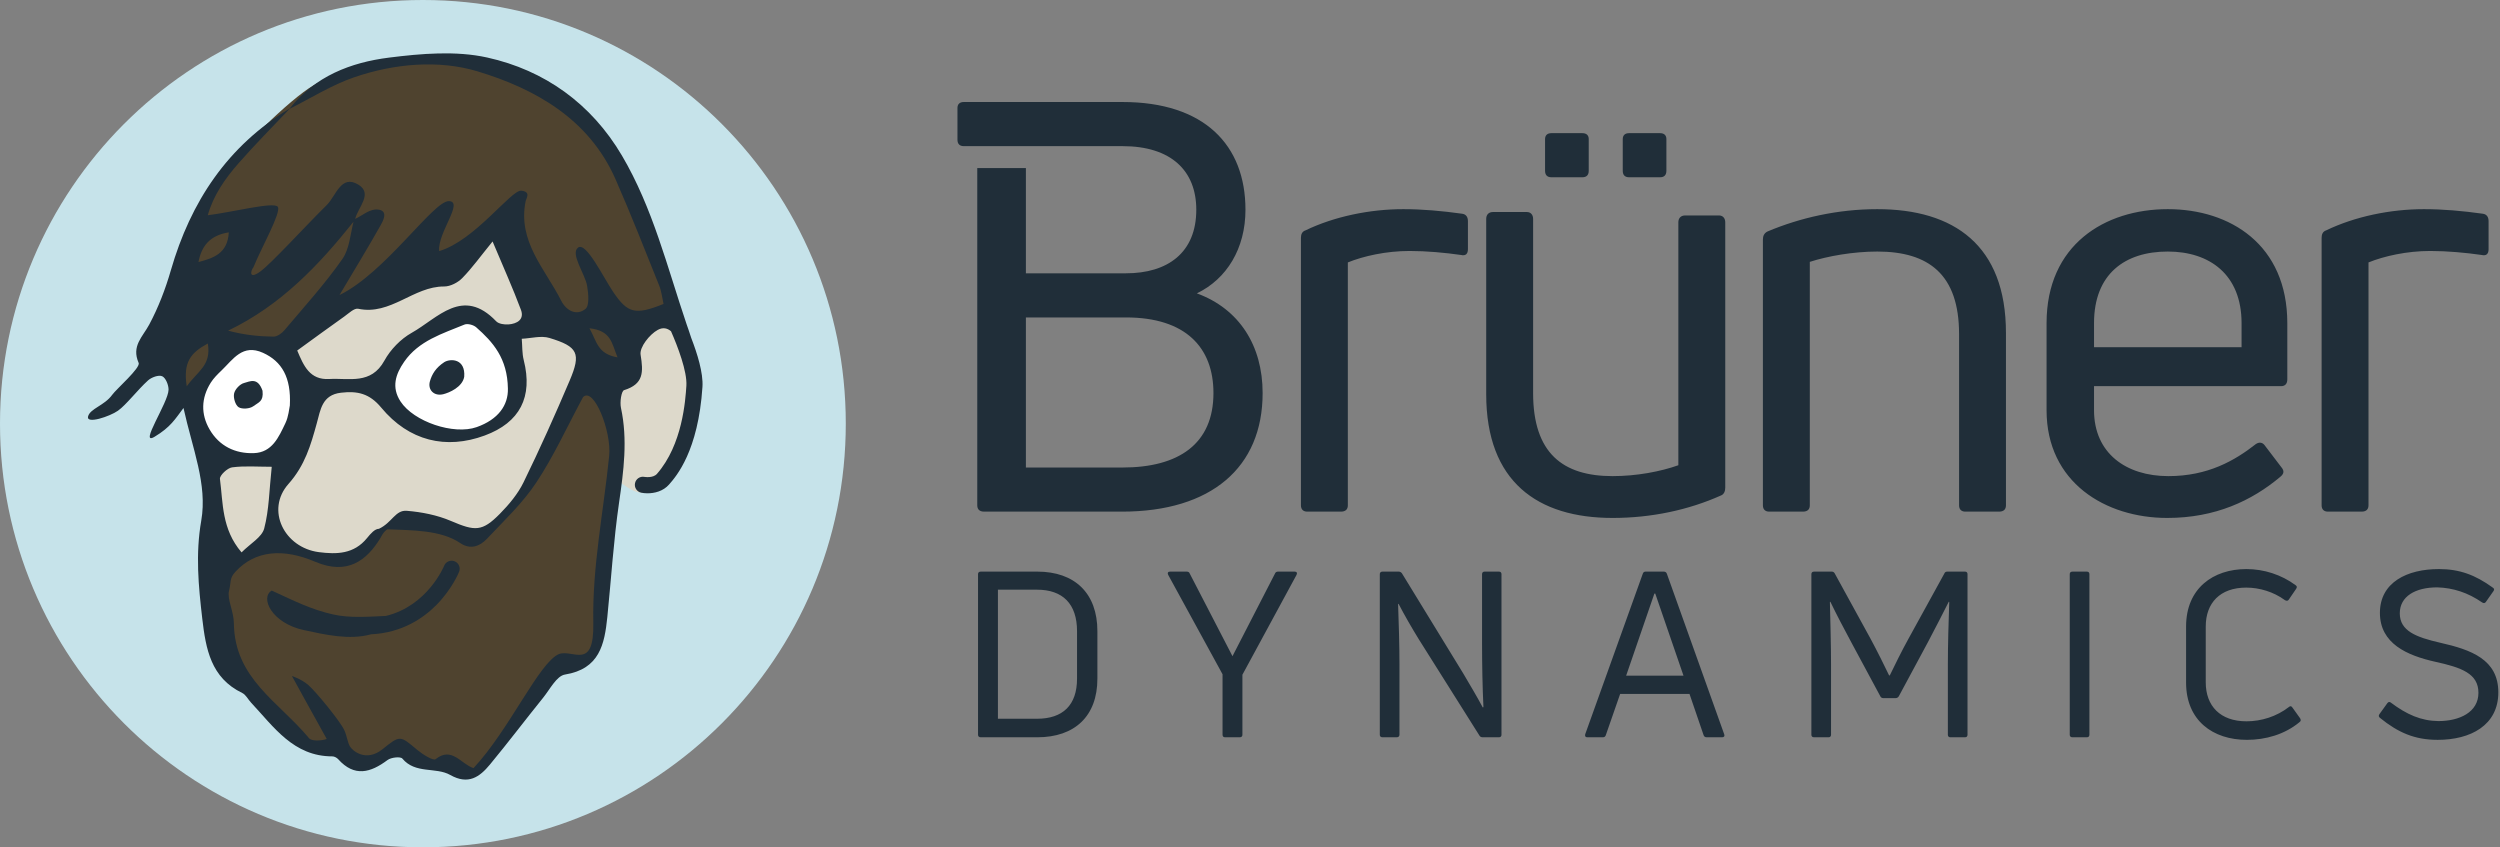<?xml version="1.0" encoding="UTF-8"?>
<svg width="118px" height="40px" viewBox="0 0 118 40" version="1.1" xmlns="http://www.w3.org/2000/svg" xmlns:xlink="http://www.w3.org/1999/xlink">
    <rect x="0" y="0" width="118" height="40" fill="#808080" stroke="none"/>
    <!-- Generator: Sketch 53.2 (72643) - https://sketchapp.com -->
    <title>Bits/Logo/Bruner-Dynamics-Color</title>
    <desc>Created with Sketch.</desc>
    <g id="Symbols" stroke="none" stroke-width="1" fill="none" fill-rule="evenodd">
        <g id="Components/desktop/header/ppc-plans-scroll" transform="translate(-300, -10)">
            <g id="Header-on-Scroll">
                <g id="Bits/Logo/Bruner-Dynamics-Color" transform="translate(300, 10)">
                    <g id="Page-1">
                        <path d="M76.89,8.367 L77.135,8.367 L78.113,8.367 L78.357,8.367 C78.546,8.367 78.654,8.265 78.654,8.062 L78.654,6.564 C78.654,6.386 78.546,6.285 78.357,6.285 L78.067,6.285 L77.18,6.285 L76.89,6.285 C76.701,6.285 76.594,6.386 76.594,6.564 L76.594,8.062 C76.594,8.265 76.701,8.367 76.89,8.367 L76.89,8.367 Z M73.224,8.367 L73.468,8.367 L74.446,8.367 L74.691,8.367 C74.88,8.367 74.988,8.265 74.988,8.062 L74.988,6.564 C74.988,6.386 74.88,6.285 74.691,6.285 L74.401,6.285 L73.514,6.285 L73.224,6.285 C73.035,6.285 72.927,6.386 72.927,6.564 L72.927,8.062 C72.927,8.265 73.035,8.367 73.224,8.367 L73.224,8.367 Z M57.275,18.552 C57.275,16.416 55.979,14.983 53.145,14.983 L48.422,14.983 L48.422,22.067 L52.983,22.067 C55.628,22.067 57.275,20.959 57.275,18.552 L57.275,18.552 Z M52.956,24.149 L46.451,24.149 C46.235,24.149 46.127,24.041 46.127,23.852 L46.127,7.934 L48.422,7.934 L48.422,12.9 L53.145,12.9 C55.115,12.9 56.465,11.927 56.465,9.899 C56.465,8.06 55.278,6.898 52.983,6.898 L50.399,6.898 L48.422,6.898 L47.2,6.898 L47.2,6.898 L45.489,6.898 C45.299,6.898 45.192,6.796 45.192,6.593 L45.192,5.095 C45.192,4.917 45.299,4.815 45.489,4.815 L46.451,4.815 L48.36,4.815 L52.983,4.815 C56.843,4.815 58.786,6.843 58.786,9.899 C58.786,11.738 57.896,13.171 56.492,13.847 C58.489,14.577 59.596,16.308 59.596,18.552 C59.596,22.067 57.167,24.149 52.956,24.149 L52.956,24.149 Z M115.181,30.338 C114.035,30.075 113.27,29.78 113.27,28.949 C113.27,28.15 114.002,27.724 115.039,27.724 C115.792,27.746 116.491,27.975 117.157,28.435 C117.222,28.478 117.288,28.478 117.332,28.413 L117.692,27.899 C117.735,27.844 117.735,27.779 117.659,27.735 C116.829,27.133 116.087,26.86 115.115,26.86 C113.62,26.86 112.332,27.483 112.332,28.927 C112.332,30.382 113.62,30.939 114.941,31.235 C116.185,31.508 116.982,31.792 116.982,32.7 C116.982,33.619 116.087,34.035 115.093,34.035 C114.275,34.024 113.598,33.728 112.844,33.16 C112.79,33.116 112.725,33.127 112.681,33.192 L112.31,33.706 C112.266,33.772 112.266,33.827 112.332,33.881 C113.194,34.582 113.98,34.921 115.061,34.921 C116.6,34.921 117.921,34.242 117.921,32.678 C117.921,31.125 116.633,30.666 115.181,30.338 L115.181,30.338 Z M108.205,33.4 C108.161,33.324 108.096,33.313 108.041,33.367 C107.463,33.816 106.742,34.046 106.033,34.046 C104.799,34.046 104.111,33.324 104.111,32.208 L104.111,29.572 C104.111,28.457 104.788,27.735 106.022,27.735 C106.644,27.735 107.31,27.932 107.845,28.325 C107.921,28.369 107.987,28.369 108.03,28.303 L108.38,27.789 C108.423,27.724 108.423,27.669 108.358,27.625 C107.681,27.122 106.851,26.86 106.033,26.86 C104.46,26.86 103.183,27.768 103.183,29.572 L103.183,32.219 C103.183,34.013 104.449,34.921 106.054,34.921 C106.928,34.921 107.834,34.669 108.532,34.089 C108.609,34.035 108.609,33.98 108.565,33.903 L108.205,33.4 Z M98.5,26.98 L97.823,26.98 C97.736,26.98 97.692,27.024 97.692,27.1 L97.692,34.68 C97.692,34.757 97.736,34.8 97.823,34.8 L98.5,34.8 C98.576,34.8 98.62,34.757 98.62,34.68 L98.62,27.1 C98.62,27.024 98.576,26.98 98.5,26.98 L98.5,26.98 Z M92.747,26.98 L91.917,26.98 C91.851,26.98 91.797,27.002 91.775,27.067 L90.072,30.163 C89.799,30.655 89.395,31.464 89.198,31.88 L89.166,31.88 C88.969,31.464 88.565,30.655 88.292,30.152 L86.6,27.067 C86.567,27.002 86.513,26.98 86.458,26.98 L85.628,26.98 C85.541,26.98 85.497,27.024 85.497,27.1 L85.497,34.68 C85.497,34.757 85.541,34.8 85.628,34.8 L86.305,34.8 C86.382,34.8 86.425,34.757 86.425,34.68 L86.425,31.377 C86.425,30.458 86.393,29.343 86.371,28.413 L86.393,28.402 C86.677,28.992 87.015,29.638 87.386,30.327 L88.751,32.864 C88.773,32.919 88.827,32.952 88.893,32.952 L89.471,32.952 C89.537,32.952 89.591,32.919 89.624,32.864 L90.989,30.327 C91.349,29.638 91.688,28.992 91.982,28.402 L92.004,28.413 C91.972,29.343 91.939,30.458 91.939,31.377 L91.939,34.68 C91.939,34.757 91.982,34.8 92.059,34.8 L92.747,34.8 C92.823,34.8 92.867,34.757 92.867,34.68 L92.867,27.1 C92.867,27.024 92.823,26.98 92.747,26.98 L92.747,26.98 Z M79.461,31.891 L78.129,28.019 L78.086,28.019 L76.754,31.891 L79.461,31.891 Z M81.383,34.658 C81.416,34.746 81.372,34.8 81.284,34.8 L80.553,34.8 C80.488,34.8 80.433,34.767 80.411,34.702 L79.745,32.755 L76.47,32.755 L75.793,34.702 C75.771,34.767 75.728,34.8 75.651,34.8 L74.92,34.8 C74.832,34.8 74.799,34.746 74.821,34.658 L77.54,27.078 C77.562,27.013 77.605,26.98 77.671,26.98 L78.533,26.98 C78.599,26.98 78.653,27.013 78.675,27.078 L81.383,34.658 Z M70.749,26.98 L70.073,26.98 C69.996,26.98 69.953,27.024 69.953,27.1 L69.953,30.414 C69.953,31.333 69.974,32.471 70.018,33.378 L69.985,33.389 C69.712,32.875 69.363,32.295 69.068,31.792 L66.175,27.067 C66.142,27.013 66.077,26.98 66.022,26.98 L65.258,26.98 C65.171,26.98 65.127,27.024 65.127,27.1 L65.127,34.68 C65.127,34.757 65.171,34.8 65.258,34.8 L65.924,34.8 C66.001,34.8 66.055,34.757 66.055,34.68 L66.055,31.366 C66.055,30.502 66.022,29.375 65.99,28.511 L66.012,28.5 C66.284,29.025 66.645,29.649 66.961,30.163 L69.833,34.724 C69.865,34.778 69.92,34.8 69.985,34.8 L70.749,34.8 C70.826,34.8 70.87,34.757 70.87,34.68 L70.87,27.1 C70.87,27.024 70.826,26.98 70.749,26.98 L70.749,26.98 Z M61.11,26.98 L60.324,26.98 C60.269,26.98 60.204,27.002 60.182,27.067 L58.173,30.972 L56.153,27.067 C56.131,27.002 56.077,26.98 56.011,26.98 L55.225,26.98 C55.127,26.98 55.094,27.046 55.138,27.133 L57.704,31.825 L57.704,34.68 C57.704,34.757 57.747,34.8 57.824,34.8 L58.511,34.8 C58.599,34.8 58.642,34.757 58.642,34.68 L58.642,31.847 L61.197,27.133 C61.241,27.046 61.208,26.98 61.11,26.98 L61.11,26.98 Z M50.836,29.791 C50.836,28.5 50.159,27.833 48.947,27.833 L47.102,27.833 L47.102,33.925 L48.947,33.925 C50.159,33.925 50.836,33.291 50.836,32.033 L50.836,29.791 Z M51.797,29.791 L51.797,32.033 C51.797,33.805 50.727,34.8 48.958,34.8 L46.294,34.8 C46.207,34.8 46.163,34.757 46.163,34.68 L46.163,27.1 C46.163,27.024 46.207,26.98 46.294,26.98 L48.958,26.98 C50.727,26.98 51.797,27.997 51.797,29.791 L51.797,29.791 Z M117.137,12.035 C117.353,12.089 117.461,11.981 117.461,11.765 L117.461,10.44 C117.461,10.251 117.38,10.115 117.191,10.088 C116.22,9.953 115.302,9.872 114.411,9.872 C112.819,9.872 111.145,10.223 109.796,10.873 C109.634,10.926 109.58,11.062 109.58,11.224 L109.58,23.852 C109.58,24.041 109.688,24.149 109.877,24.149 L111.469,24.149 C111.685,24.149 111.793,24.041 111.793,23.852 L111.793,12.387 C112.522,12.089 113.602,11.846 114.708,11.846 C115.518,11.846 116.382,11.927 117.137,12.035 L117.137,12.035 Z M98.838,16.389 L105.802,16.389 L105.802,15.253 C105.802,12.955 104.29,11.873 102.32,11.873 C100.296,11.873 98.838,12.928 98.838,15.253 L98.838,16.389 Z M107.637,22.5 C106.288,23.636 104.56,24.447 102.293,24.447 C99.378,24.447 96.598,22.77 96.598,19.363 L96.598,15.253 C96.598,11.549 99.351,9.872 102.32,9.872 C105.262,9.872 107.961,11.549 107.961,15.253 L107.961,17.903 C107.961,18.12 107.853,18.227 107.664,18.227 L98.838,18.227 L98.838,19.363 C98.838,21.391 100.35,22.473 102.347,22.473 C104.209,22.473 105.478,21.743 106.477,20.959 C106.639,20.851 106.801,20.877 106.909,21.04 L107.691,22.067 C107.826,22.23 107.799,22.365 107.637,22.5 L107.637,22.5 Z M88.608,9.872 C86.745,9.872 84.964,10.278 83.426,10.926 C83.264,11.008 83.209,11.143 83.209,11.305 L83.209,23.852 C83.209,24.041 83.317,24.149 83.506,24.149 L85.099,24.149 C85.315,24.149 85.423,24.041 85.423,23.852 L85.423,12.36 C86.26,12.089 87.474,11.873 88.608,11.873 C91.037,11.873 92.468,12.955 92.468,15.767 L92.468,23.852 C92.468,24.041 92.575,24.149 92.764,24.149 L94.357,24.149 C94.573,24.149 94.681,24.041 94.681,23.852 L94.681,15.713 C94.681,11.575 92.225,9.872 88.608,9.872 L88.608,9.872 Z M81.135,10.169 L79.542,10.169 C79.326,10.169 79.218,10.305 79.218,10.494 L79.218,21.959 C78.382,22.257 77.248,22.473 76.114,22.473 C73.766,22.473 72.363,21.391 72.363,18.552 L72.363,10.332 C72.363,10.142 72.255,10.007 72.066,10.007 L70.473,10.007 C70.257,10.007 70.149,10.142 70.149,10.332 L70.149,18.606 C70.149,22.743 72.579,24.447 76.114,24.447 C77.95,24.447 79.704,24.068 81.216,23.392 C81.378,23.338 81.432,23.176 81.432,23.014 L81.432,10.494 C81.432,10.305 81.324,10.169 81.135,10.169 L81.135,10.169 Z M66.532,11.846 C65.426,11.846 64.346,12.089 63.618,12.387 L63.618,23.852 C63.618,24.041 63.509,24.149 63.294,24.149 L61.701,24.149 C61.512,24.149 61.404,24.041 61.404,23.852 L61.404,11.224 C61.404,11.062 61.458,10.926 61.62,10.873 C62.97,10.223 64.643,9.872 66.236,9.872 C67.126,9.872 68.044,9.953 69.016,10.088 C69.205,10.115 69.286,10.251 69.286,10.44 L69.286,11.765 C69.286,11.981 69.177,12.089 68.962,12.035 C68.206,11.927 67.342,11.846 66.532,11.846 L66.532,11.846 Z" id="Fill-1" fill="#202E39"></path>
                        <path d="M39.921,19.997 C39.921,31.041 30.984,39.993 19.96,39.993 C8.937,39.993 0,31.041 0,19.997 C0,8.953 8.937,0 19.96,0 C30.984,0 39.921,8.953 39.921,19.997" id="Fill-3" fill="#C6E3EA"></path>
                        <path d="M28.989,22.515 C28.989,22.515 29.745,23.244 30.269,23.256 C30.792,23.268 31.284,23.035 31.88,21.587 C32.475,20.139 33.046,18.958 32.78,17.624 C32.513,16.29 31.88,14.893 31.88,14.893 L24.74,10.154 C24.74,10.154 14.407,11.505 14.293,11.668 C14.179,11.832 9.667,16.449 9.304,16.705 C8.941,16.962 9.235,20.025 9.368,20.52 C9.5,21.016 10.158,23.836 10.38,25.36 C10.603,26.884 13.076,26.694 13.532,26.656 C13.989,26.618 13.1,26.331 15.37,26.684 C17.641,27.037 16.429,28.333 20.268,26.846 C24.107,25.36 24.633,24.865 24.633,24.865 C24.633,24.865 26.009,23.15 26.541,22.845 C27.074,22.54 28.989,22.515 28.989,22.515" id="Fill-5" fill="#DDD9CB"></path>
                        <path d="M18.997,16.521 C18.997,16.521 20.364,15.046 21.317,15.02 C22.269,14.995 23.625,15.303 23.974,16.521 C24.322,17.738 24.424,19.542 23.486,19.949 C22.547,20.355 20.973,20.705 19.574,20.076 C18.175,19.447 18.287,17.967 18.414,17.459 C18.541,16.951 18.997,16.521 18.997,16.521" id="Fill-7" fill="#FFFFFF"></path>
                        <path d="M11.161,16.213 C11.161,16.213 13.145,15.96 13.726,17.383 C14.306,18.806 14.052,20.495 13.494,21.01 C12.936,21.524 12.176,21.854 11.161,21.676 C10.147,21.498 9.1,20.397 9.129,19.284 C9.158,18.17 10.119,16.57 11.161,16.213" id="Fill-9" fill="#FFFFFF"></path>
                        <path d="M10.046,27.875 C10.046,27.875 10.334,26.757 11.039,26.465 C11.745,26.173 12.277,25.69 12.987,25.766 C13.697,25.843 15.168,26.478 15.599,26.465 C16.03,26.452 17.146,26.106 17.425,25.758 C17.704,25.411 18.539,24.42 18.958,24.42 C19.378,24.42 21.001,24.623 21.457,24.954 C21.913,25.284 22.269,25.411 22.725,25.182 C23.181,24.954 24.323,23.876 24.728,23.284 C25.134,22.693 26.909,18.78 27.315,18.374 C27.721,17.967 28.692,18.247 28.764,18.628 C28.836,19.009 29.318,20.863 28.989,22.515 C28.659,24.166 28.507,27.926 28.38,28.764 C28.253,29.603 28.253,30.771 27.594,31.102 C26.935,31.432 26.453,31.356 25.92,32.118 C25.388,32.88 22.801,36.256 22.801,36.256 C22.801,36.256 22.089,36.64 21.697,36.513 C21.305,36.386 21.153,36.431 20.645,36.256 C20.138,36.081 19.53,35.522 19.225,35.395 C18.921,35.268 18.642,35.446 18.211,35.649 C17.78,35.852 16.943,36.157 16.69,35.979 C16.436,35.802 15.878,35.039 15.295,35.166 C14.711,35.293 14.052,34.989 13.393,34.226 C12.734,33.464 11.627,32.397 11.039,31.635 C10.451,30.873 10.071,28.46 10.046,27.875" id="Fill-11" fill="#4F432F"></path>
                        <path d="M7.738,14.893 C7.738,14.893 8.964,10.305 10.083,8.694 C11.202,7.083 13.7,4.672 14.788,4.033 C15.876,3.393 21.495,1.886 23.974,3.359 C26.453,4.833 29.613,6.066 31.271,13.013 C31.66,14.73 31.879,14.893 31.879,14.893 C31.879,14.893 30.079,14.903 29.965,15.686 C29.851,16.468 30.003,17.391 29.445,17.615 C28.887,17.84 27.823,17.37 27.822,17.224 C27.822,17.078 27.213,15.913 27.213,15.913 C27.213,15.913 26.351,15.045 25.945,14.69 C25.54,14.334 23.828,11.286 23.974,10.523 L24.12,9.761 C24.12,9.761 22.52,11.522 21.316,12.369 C20.113,13.216 19.918,13.064 19.33,13.064 C18.744,13.064 18.034,13.826 17.602,13.877 C17.171,13.928 16.375,14.5 15.784,14.646 C15.193,14.792 14.686,15.298 14.686,15.298 C14.686,15.298 13.976,16.618 13.52,16.518 C13.063,16.417 11.592,16.158 11.237,16.11 C10.882,16.062 10.38,17.224 10.38,17.224 L8.346,18.987 C8.346,18.987 8.448,17.929 8.194,17.224 C7.941,16.519 7.738,14.893 7.738,14.893" id="Fill-13" fill="#4F432F"></path>
                        <path d="M20.922,18.607 C21.208,18.536 21.825,18.272 21.911,17.785 C21.977,16.932 21.273,16.912 20.973,17.091 C20.569,17.357 20.387,17.661 20.291,18.002 C20.18,18.394 20.482,18.715 20.922,18.607" id="Fill-15" fill="#202E39"></path>
                        <path d="M12.391,18.443 C12.163,17.786 11.793,18.006 11.521,18.077 C11.326,18.127 11.093,18.373 11.05,18.57 C11.005,18.771 11.107,19.119 11.262,19.219 C11.425,19.324 11.791,19.296 11.955,19.174 C12.21,18.982 12.448,18.955 12.391,18.443" id="Fill-17" fill="#202E39"></path>
                        <path d="M21.457,26.492 C21.262,26.414 21.041,26.51 20.963,26.705 C20.954,26.728 20.187,28.594 18.214,29.072 C17.351,29.111 16.512,29.178 15.727,29.003 C14.695,28.773 13.898,28.368 12.826,27.875 C12.258,28.206 12.826,29.419 14.35,29.742 C15.36,29.957 16.48,30.224 17.517,29.939 C18.986,29.868 19.992,29.169 20.6,28.553 C21.341,27.801 21.657,27.02 21.67,26.987 C21.748,26.792 21.652,26.57 21.457,26.492" id="Fill-19" fill="#202E39"></path>
                        <path d="M28.948,13.788 C28.471,13.083 27.664,11.397 27.284,11.686 C26.905,11.976 27.62,12.935 27.712,13.493 C27.772,13.856 27.83,14.424 27.633,14.582 C27.202,14.929 26.721,14.654 26.487,14.19 C25.732,12.694 24.416,11.393 24.813,9.48 C24.837,9.364 25.077,9.05 24.604,9 C24.131,8.949 22.414,11.356 20.728,11.852 C20.641,10.997 21.916,9.507 21.186,9.493 C20.457,9.478 18.181,12.88 16.024,13.926 C16.734,12.731 17.371,11.687 17.971,10.622 C18.048,10.484 18.344,9.984 17.897,9.899 C17.469,9.818 17.109,10.179 16.763,10.331 C16.905,9.778 17.607,9.141 16.918,8.717 C16.097,8.213 15.863,9.244 15.425,9.676 C14.37,10.716 12.826,12.422 12.282,12.818 C11.738,13.214 11.821,12.785 11.963,12.613 C12.328,11.71 13.285,10.022 13.114,9.763 C12.943,9.504 10.939,10.023 9.807,10.159 C10.071,9.219 10.622,8.433 11.253,7.713 C12.028,6.828 12.86,5.993 13.668,5.137 C14.679,4.632 15.651,4.014 16.711,3.65 C18.608,2.997 20.71,2.815 22.54,3.368 C25.258,4.19 27.799,5.61 29.053,8.46 C29.781,10.114 30.439,11.799 31.113,13.476 C31.225,13.753 31.255,14.064 31.319,14.347 C29.988,14.882 29.625,14.788 28.948,13.788 L28.948,13.788 Z M27.822,15.495 C28.852,15.606 28.87,16.195 29.147,16.868 C28.183,16.7 28.174,16.104 27.822,15.495 L27.822,15.495 Z M28.753,21.521 C28.487,24.144 27.951,26.759 28.004,29.395 C28.05,31.686 27.037,30.624 26.377,30.873 C25.438,31.279 24.042,34.447 22.349,36.256 C21.751,36.058 21.327,35.22 20.559,35.834 C20.451,35.92 19.945,35.606 19.694,35.395 C18.877,34.707 18.89,34.692 18.051,35.365 C17.274,35.988 16.626,35.432 16.512,35.223 C16.398,35.014 16.375,34.731 16.249,34.46 C16.049,34.029 14.906,32.641 14.561,32.341 C14.217,32.042 13.78,31.909 13.78,31.909 C13.78,31.909 14.832,33.828 15.421,34.879 C15.169,34.971 14.711,34.991 14.587,34.843 C13.146,33.112 11.073,32.032 11.039,29.425 C11.032,28.823 10.708,28.29 10.813,27.875 C10.919,27.46 10.817,27.307 11.112,26.987 C12.049,25.97 13.37,25.873 14.877,26.515 C16.396,27.162 17.308,26.456 17.954,25.398 C17.991,25.338 18.089,25.105 18.284,24.982 C19.416,25.034 20.799,25.004 21.722,25.632 C22.201,25.958 22.646,25.788 22.982,25.433 C23.791,24.575 24.668,23.749 25.313,22.775 C26.136,21.535 26.758,20.16 27.519,18.745 C28.025,18.235 28.871,20.36 28.753,21.521 L28.753,21.521 Z M10.381,22.606 C10.36,22.442 10.734,22.088 10.955,22.059 C11.549,21.981 12.16,22.032 12.826,22.032 C12.707,23.132 12.702,24.068 12.47,24.945 C12.361,25.357 11.818,25.654 11.402,26.073 C10.458,24.97 10.532,23.746 10.381,22.606 L10.381,22.606 Z M9.895,20.274 C9.472,19.549 9.495,18.785 9.946,18.065 C10.082,17.849 10.272,17.662 10.458,17.484 C11.003,16.963 11.448,16.215 12.414,16.653 C13.304,17.057 13.748,17.817 13.681,19.136 C13.647,19.282 13.622,19.661 13.469,19.978 C13.157,20.627 12.848,21.36 11.979,21.388 C11.097,21.417 10.349,21.053 9.895,20.274 L9.895,20.274 Z M8.814,18.235 C8.635,17.087 9.007,16.647 9.81,16.213 C9.98,17.261 9.332,17.505 8.814,18.235 L8.814,18.235 Z M16.685,10.467 C16.535,11.071 16.492,11.75 16.16,12.226 C15.333,13.408 14.355,14.484 13.422,15.59 C13.299,15.736 13.081,15.891 12.909,15.889 C12.216,15.88 11.524,15.811 10.766,15.607 C13.245,14.417 15.042,12.528 16.685,10.467 L16.685,10.467 Z M24,15.313 C23.807,15.327 23.539,15.289 23.42,15.165 C21.841,13.513 20.663,15.019 19.432,15.709 C18.915,15.999 18.43,16.499 18.144,17.021 C17.512,18.17 16.479,17.835 15.543,17.889 C14.622,17.943 14.333,17.268 14.029,16.544 C14.849,15.95 15.545,15.439 16.25,14.94 C16.457,14.793 16.72,14.534 16.904,14.573 C18.44,14.902 19.517,13.512 20.965,13.522 C21.252,13.523 21.608,13.341 21.815,13.129 C22.279,12.656 22.669,12.11 23.25,11.397 C23.751,12.591 24.204,13.594 24.588,14.622 C24.761,15.084 24.402,15.283 24,15.313 L24,15.313 Z M19.076,17.077 C19.766,16.08 20.881,15.75 21.922,15.32 C22.069,15.259 22.349,15.335 22.478,15.449 C23.265,16.143 23.952,16.908 23.973,18.344 C23.991,19.124 23.521,19.798 22.499,20.16 C21.415,20.542 19.528,19.905 18.904,18.948 C18.467,18.278 18.671,17.662 19.076,17.077 L19.076,17.077 Z M17.888,24.959 C17.694,24.959 17.5,25.18 17.326,25.394 C16.705,26.161 15.882,26.168 15.057,26.062 C13.411,25.851 12.53,24.064 13.614,22.844 C14.396,21.965 14.668,21.009 14.951,19.983 C15.13,19.336 15.2,18.64 16.096,18.536 C16.865,18.447 17.435,18.565 17.992,19.237 C19.305,20.821 21.054,21.229 22.876,20.557 C24.542,19.943 25.16,18.734 24.721,17.001 C24.639,16.677 24.656,16.328 24.627,15.99 C25.064,15.97 25.537,15.832 25.932,15.951 C27.283,16.36 27.434,16.679 26.89,17.96 C26.202,19.58 25.482,21.188 24.71,22.768 C24.443,23.314 24.027,23.811 23.597,24.248 C22.753,25.105 22.421,25.074 21.282,24.588 C20.635,24.311 19.905,24.169 19.205,24.11 C18.659,24.064 18.515,24.661 17.887,24.959 L17.888,24.959 Z M10.799,10.967 C10.747,11.97 10.07,12.182 9.368,12.369 C9.512,11.611 9.905,11.11 10.799,10.967 L10.799,10.967 Z M32.63,15.961 C32.548,15.696 32.453,15.44 32.406,15.3 C31.493,12.605 30.812,9.812 29.351,7.336 C27.908,4.893 25.709,3.316 22.997,2.715 C21.52,2.388 19.891,2.527 18.363,2.719 C16.558,2.946 14.863,3.598 13.671,5.123 C10.741,6.886 9,9.516 8.063,12.762 C7.809,13.641 7.475,14.515 7.044,15.319 C6.731,15.904 6.195,16.33 6.544,17.129 C6.645,17.36 5.496,18.357 5.297,18.634 C4.931,19.144 4.251,19.284 4.156,19.658 C4.061,20.032 5.183,19.658 5.569,19.385 C5.956,19.112 6.49,18.405 6.987,17.956 C7.15,17.808 7.491,17.684 7.656,17.759 C7.823,17.835 7.958,18.172 7.956,18.393 C7.949,19.004 6.531,21.074 7.294,20.616 C8.058,20.158 8.269,19.775 8.661,19.257 C9.084,21.184 9.798,22.861 9.499,24.574 C9.223,26.16 9.368,27.658 9.547,29.199 C9.714,30.627 9.949,31.992 11.434,32.709 C11.606,32.792 11.709,33.014 11.851,33.165 C12.93,34.314 13.851,35.702 15.69,35.701 C15.782,35.701 15.899,35.764 15.963,35.835 C16.73,36.689 17.489,36.473 18.292,35.873 C18.46,35.748 18.903,35.699 18.991,35.805 C19.607,36.542 20.569,36.193 21.252,36.579 C22.106,37.061 22.639,36.674 23.126,36.085 C23.982,35.051 24.792,33.978 25.636,32.933 C25.956,32.536 26.273,31.903 26.666,31.839 C28.296,31.576 28.535,30.414 28.666,29.122 C28.849,27.324 28.959,25.515 29.219,23.728 C29.437,22.229 29.634,20.755 29.309,19.249 C29.251,18.982 29.328,18.455 29.457,18.415 C30.385,18.126 30.37,17.566 30.236,16.743 C30.178,16.392 30.659,15.782 31.047,15.571 C31.293,15.436 31.5,15.49 31.672,15.635 C31.987,16.348 32.441,17.54 32.397,18.21 C32.351,18.897 32.214,20.986 31.01,22.365 C30.824,22.579 30.423,22.51 30.422,22.51 C30.216,22.467 30.015,22.6 29.973,22.806 C29.93,23.013 30.063,23.214 30.269,23.256 C30.349,23.273 30.451,23.284 30.564,23.284 C30.884,23.284 31.298,23.193 31.582,22.867 C31.922,22.478 32.956,21.294 33.156,18.26 C33.199,17.602 32.907,16.675 32.63,15.961 L32.63,15.961 Z" id="Fill-21" fill="#202E39"></path>
                    </g>
                </g>
            </g>
        </g>
    </g>
</svg>